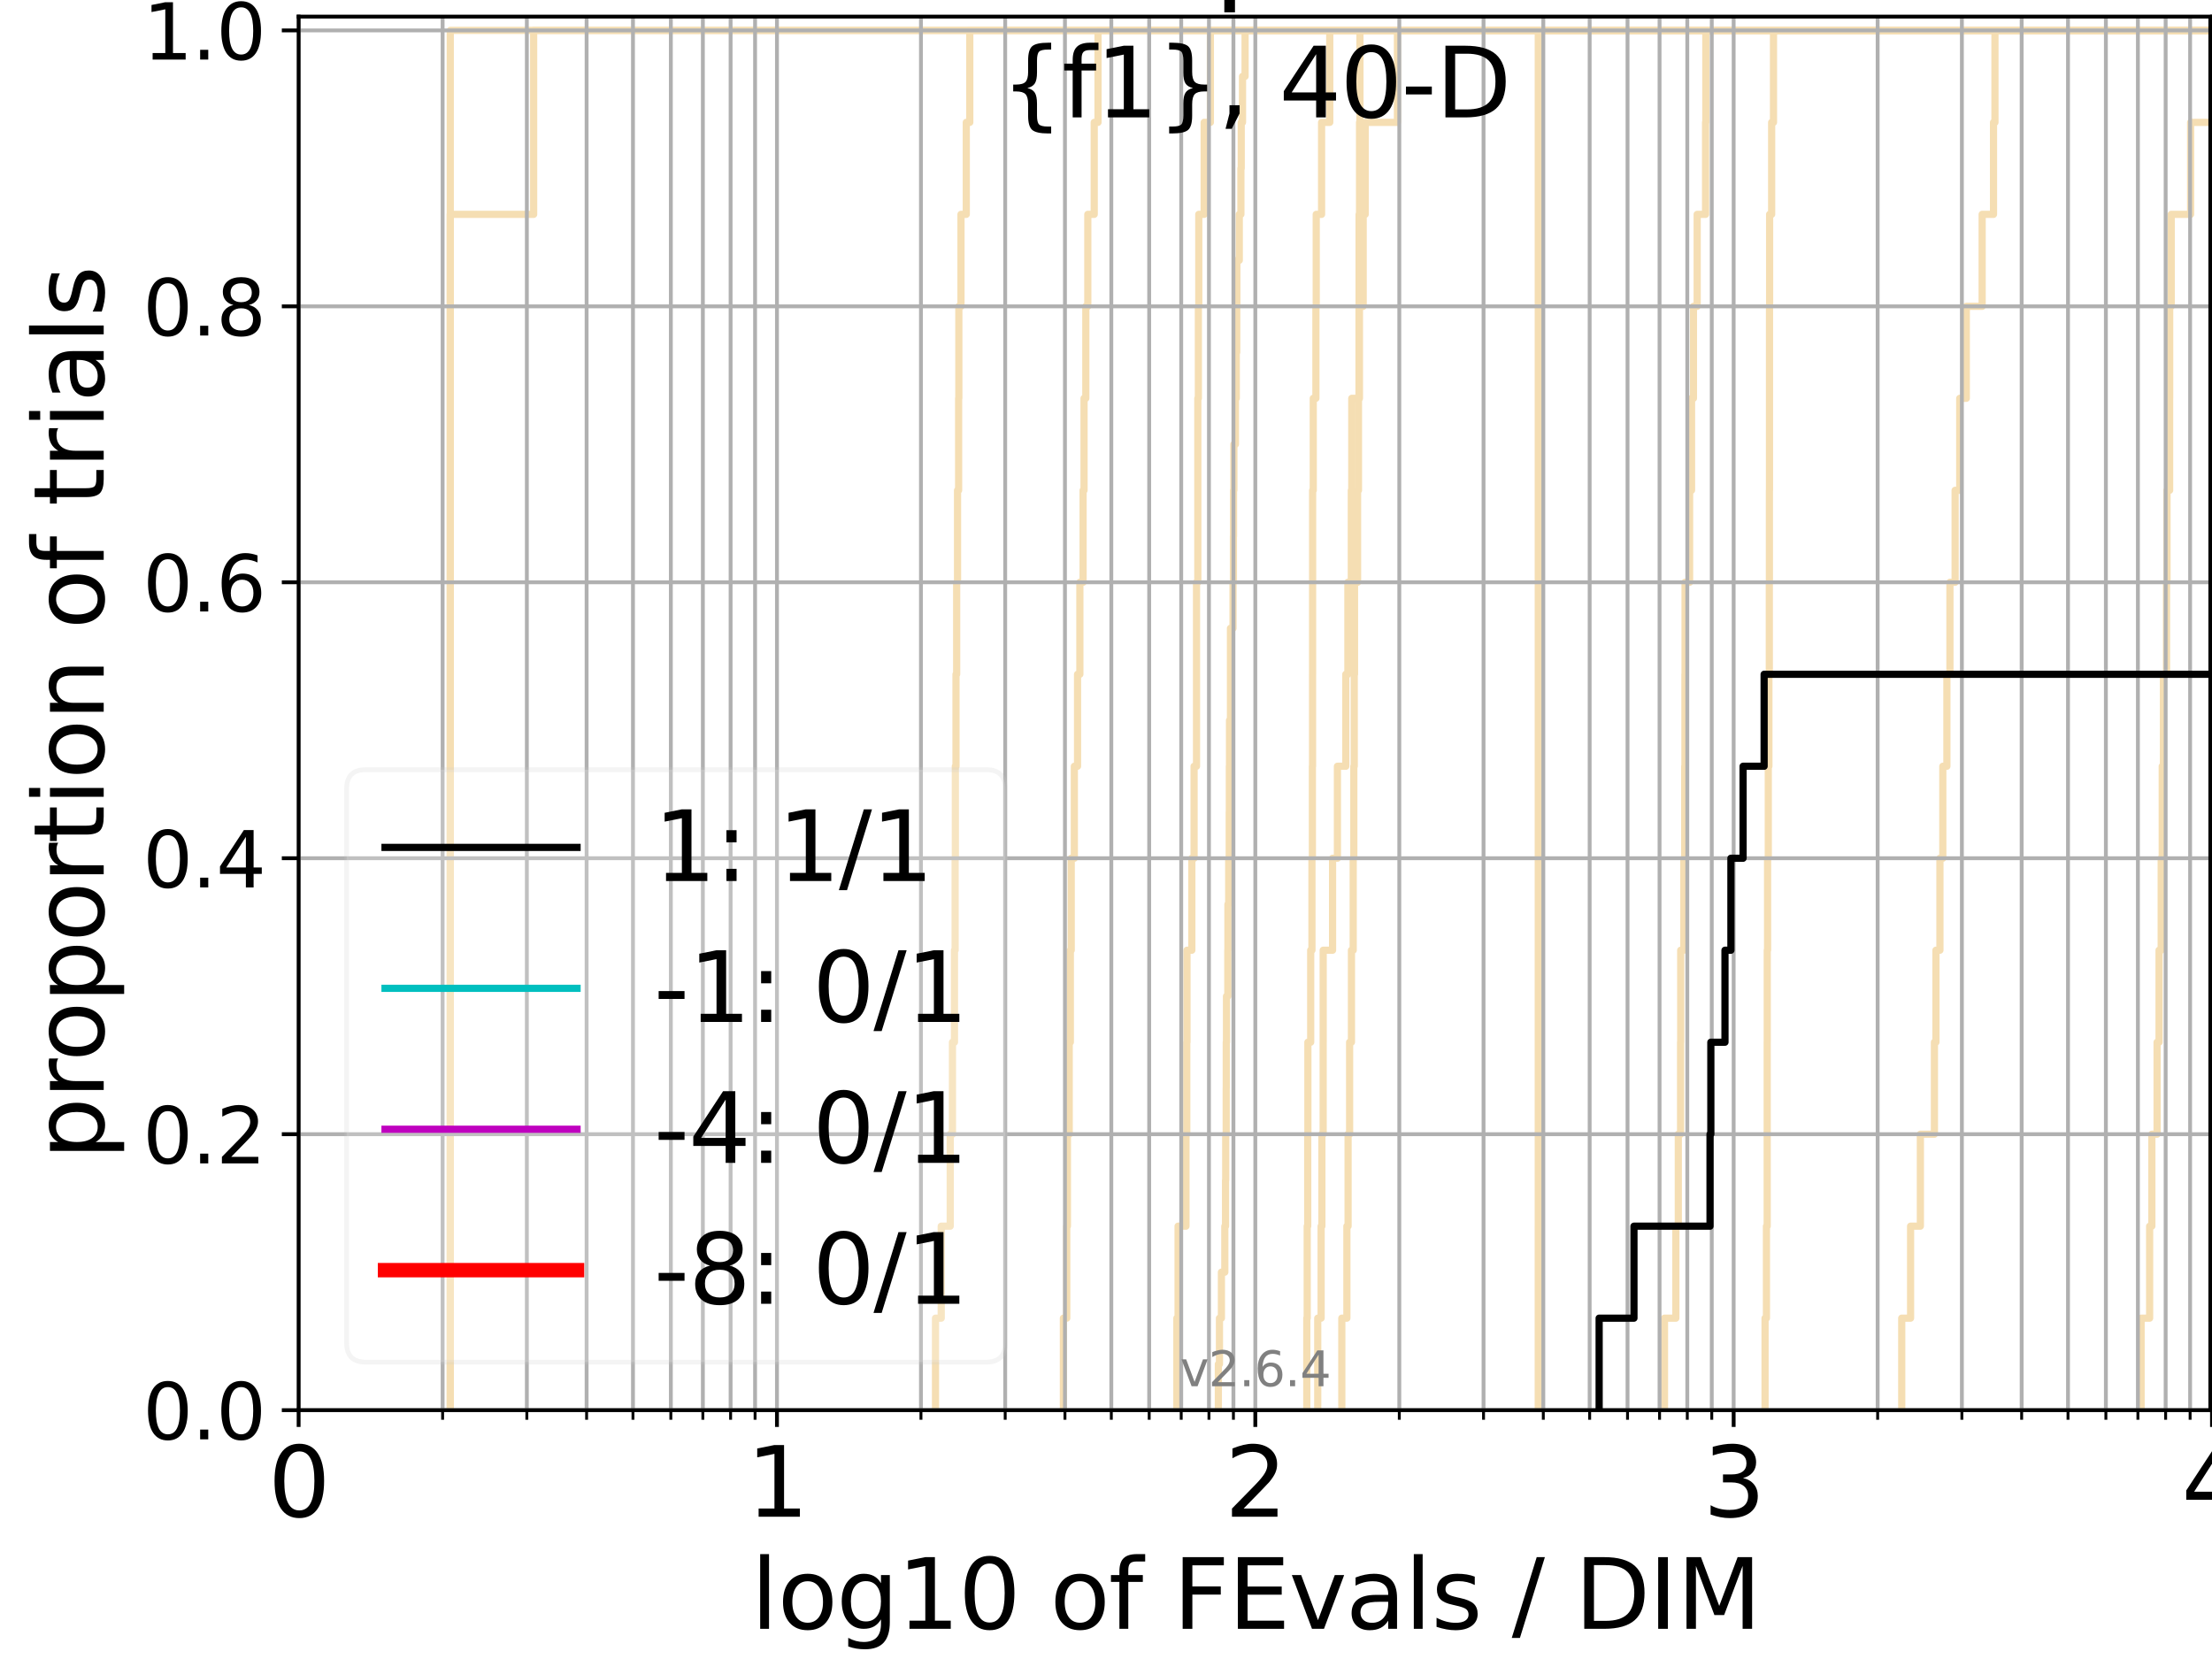 <?xml version="1.0" encoding="utf-8" standalone="no"?>
<!DOCTYPE svg PUBLIC "-//W3C//DTD SVG 1.1//EN"
  "http://www.w3.org/Graphics/SVG/1.1/DTD/svg11.dtd">
<svg xmlns:xlink="http://www.w3.org/1999/xlink" width="460.8pt" height="345.6pt" viewBox="0 0 460.8 345.6" xmlns="http://www.w3.org/2000/svg" version="1.1">
 <defs>
  <style type="text/css">*{stroke-linejoin: round; stroke-linecap: butt}</style>
 </defs>
 <g id="figure_1">
  <g id="patch_1">
   <path d="M 0 345.6 
L 460.8 345.6 
L 460.8 0 
L 0 0 
z
" style="fill: #ffffff"/>
  </g>
  <g id="axes_1">
   <g id="patch_2">
    <path d="M 62.208 293.76 
L 460.8 293.76 
L 460.8 3.456 
L 62.208 3.456 
z
" style="fill: #ffffff"/>
   </g>
   <g id="line2d_1"/>
   <g id="line2d_2">
    <path d="M 253.804 293.76 
L 253.804 284.179 
L 254.036 284.179 
L 254.036 274.598 
L 254.445 274.598 
L 254.445 265.017 
L 255.153 265.017 
L 255.153 255.436 
L 255.303 255.436 
L 255.303 245.855 
L 255.34 245.855 
L 255.34 236.274 
L 255.44 236.274 
L 255.44 226.693 
L 255.452 226.693 
L 255.452 217.112 
L 255.502 217.112 
L 255.502 207.531 
L 255.775 207.531 
L 255.775 197.95 
L 255.799 197.95 
L 255.799 188.369 
L 255.96 188.369 
L 255.96 178.788 
L 256.07 178.788 
L 256.07 169.207 
L 256.095 169.207 
L 256.095 159.626 
L 256.131 159.626 
L 256.131 150.045 
L 256.327 150.045 
L 256.327 140.464 
L 256.327 140.464 
L 256.327 130.883 
L 256.86 130.883 
L 256.86 121.302 
L 256.944 121.302 
L 256.944 111.721 
L 256.968 111.721 
L 256.968 102.14 
L 257.04 102.14 
L 257.04 92.559 
L 257.363 92.559 
L 257.363 82.978 
L 257.541 82.978 
L 257.541 73.397 
L 257.636 73.397 
L 257.636 63.816 
L 257.66 63.816 
L 257.66 54.235 
L 258.165 54.235 
L 258.165 44.654 
L 258.503 44.654 
L 258.503 35.073 
L 258.572 35.073 
L 258.572 25.492 
L 258.838 25.492 
L 258.838 15.911 
L 259.375 15.911 
L 259.375 6.33 
L 259.375 6.33 
L 259.375 6.33 
L 460.8 6.33 
" clip-path="url(#p98a455de5f)" style="fill: none; stroke: #f5deb3; stroke-width: 1.5; stroke-linecap: square"/>
   </g>
   <g id="line2d_3"/>
   <g id="line2d_4"/>
   <g id="line2d_5">
    <path d="M 272.23 293.76 
L 272.23 274.598 
L 272.314 274.598 
L 272.314 255.436 
L 272.423 255.436 
L 272.423 236.274 
L 272.457 236.274 
L 272.457 217.112 
L 273.041 217.112 
L 273.041 197.95 
L 273.305 197.95 
L 273.305 178.788 
L 273.396 178.788 
L 273.396 159.626 
L 273.429 159.626 
L 273.429 140.464 
L 273.437 140.464 
L 273.437 121.302 
L 273.445 121.302 
L 273.445 102.14 
L 273.576 102.14 
L 273.576 82.978 
L 274.129 82.978 
L 274.129 63.816 
L 274.194 63.816 
L 274.194 44.654 
L 275.309 44.654 
L 275.309 25.492 
L 277.013 25.492 
L 277.013 6.33 
L 277.013 6.33 
L 277.013 6.33 
L 460.8 6.33 
" clip-path="url(#p98a455de5f)" style="fill: none; stroke: #f5deb3; stroke-width: 1.5; stroke-linecap: square"/>
   </g>
   <g id="line2d_6">
    <path d="M 245.162 293.76 
L 245.162 274.598 
L 245.414 274.598 
L 245.414 255.436 
L 247.061 255.436 
L 247.061 236.274 
L 247.227 236.274 
L 247.227 217.112 
L 247.272 217.112 
L 247.272 197.95 
L 248.283 197.95 
L 248.283 178.788 
L 248.75 178.788 
L 248.75 159.626 
L 249.256 159.626 
L 249.256 140.464 
L 249.256 140.464 
L 249.256 121.302 
L 249.528 121.302 
L 249.528 102.14 
L 249.528 102.14 
L 249.528 82.978 
L 249.642 82.978 
L 249.642 63.816 
L 249.727 63.816 
L 249.727 44.654 
L 250.848 44.654 
L 250.848 25.492 
L 252.144 25.492 
L 252.144 6.33 
L 252.144 6.33 
L 252.144 6.33 
L 460.8 6.33 
" clip-path="url(#p98a455de5f)" style="fill: none; stroke: #f5deb3; stroke-width: 1.5; stroke-linecap: square"/>
   </g>
   <g id="line2d_7">
    <path d="M 93.798 293.76 
L 93.798 284.179 
L 93.798 284.179 
L 93.798 274.598 
L 93.798 274.598 
L 93.798 265.017 
L 93.798 265.017 
L 93.798 255.436 
L 93.798 255.436 
L 93.798 245.855 
L 93.798 245.855 
L 93.798 236.274 
L 93.798 236.274 
L 93.798 226.693 
L 93.798 226.693 
L 93.798 217.112 
L 93.798 217.112 
L 93.798 207.531 
L 93.798 207.531 
L 93.798 197.95 
L 93.798 197.95 
L 93.798 188.369 
L 93.798 188.369 
L 93.798 178.788 
L 93.798 178.788 
L 93.798 169.207 
L 93.798 169.207 
L 93.798 159.626 
L 93.798 159.626 
L 93.798 150.045 
L 93.798 150.045 
L 93.798 140.464 
L 93.798 140.464 
L 93.798 130.883 
L 93.798 130.883 
L 93.798 121.302 
L 93.798 121.302 
L 93.798 111.721 
L 93.798 111.721 
L 93.798 102.14 
L 93.798 102.14 
L 93.798 92.559 
L 93.798 92.559 
L 93.798 82.978 
L 93.798 82.978 
L 93.798 73.397 
L 93.798 73.397 
L 93.798 63.816 
L 93.798 63.816 
L 93.798 54.235 
L 93.798 54.235 
L 93.798 44.654 
L 111.171 44.654 
L 111.171 35.073 
L 111.171 35.073 
L 111.171 25.492 
L 111.171 25.492 
L 111.171 15.911 
L 111.171 15.911 
L 111.171 6.33 
L 111.171 6.33 
L 111.171 6.33 
L 460.8 6.33 
" clip-path="url(#p98a455de5f)" style="fill: none; stroke: #f5deb3; stroke-width: 1.5; stroke-linecap: square"/>
   </g>
   <g id="line2d_8"/>
   <g id="line2d_9">
    <path d="M 221.524 293.76 
L 221.524 274.598 
L 222.227 274.598 
L 222.227 255.436 
L 222.361 255.436 
L 222.361 236.274 
L 222.734 236.274 
L 222.734 217.112 
L 222.971 217.112 
L 222.971 197.95 
L 223.156 197.95 
L 223.156 178.788 
L 223.807 178.788 
L 223.807 159.626 
L 224.474 159.626 
L 224.474 140.464 
L 224.955 140.464 
L 224.955 121.302 
L 225.629 121.302 
L 225.629 102.14 
L 225.827 102.14 
L 225.827 82.978 
L 226.196 82.978 
L 226.196 63.816 
L 226.609 63.816 
L 226.609 44.654 
L 227.946 44.654 
L 227.946 25.492 
L 228.737 25.492 
L 228.737 6.33 
L 228.737 6.33 
L 228.737 6.33 
L 460.8 6.33 
" clip-path="url(#p98a455de5f)" style="fill: none; stroke: #f5deb3; stroke-width: 1.5; stroke-linecap: square"/>
   </g>
   <g id="line2d_10"/>
   <g id="line2d_11">
    <path d="M 346.744 293.76 
L 346.744 274.598 
L 349.11 274.598 
L 349.11 255.436 
L 349.621 255.436 
L 349.621 236.274 
L 350.095 236.274 
L 350.095 217.112 
L 350.12 217.112 
L 350.12 197.95 
L 350.774 197.95 
L 350.774 178.788 
L 350.952 178.788 
L 350.952 159.626 
L 351.003 159.626 
L 351.003 140.464 
L 351.025 140.464 
L 351.025 121.302 
L 351.977 121.302 
L 351.977 102.14 
L 352.38 102.14 
L 352.38 82.978 
L 352.78 82.978 
L 352.78 63.816 
L 353.55 63.816 
L 353.55 44.654 
L 355.3 44.654 
L 355.3 25.492 
L 355.357 25.492 
L 355.357 6.33 
L 355.357 6.33 
L 355.357 6.33 
L 460.8 6.33 
" clip-path="url(#p98a455de5f)" style="fill: none; stroke: #f5deb3; stroke-width: 1.5; stroke-linecap: square"/>
   </g>
   <g id="line2d_12"/>
   <g id="line2d_13">
    <path d="M 93.798 293.76 
L 93.798 274.598 
L 93.798 274.598 
L 93.798 255.436 
L 93.798 255.436 
L 93.798 236.274 
L 93.798 236.274 
L 93.798 217.112 
L 93.798 217.112 
L 93.798 197.95 
L 93.798 197.95 
L 93.798 178.788 
L 93.798 178.788 
L 93.798 159.626 
L 93.798 159.626 
L 93.798 140.464 
L 93.798 140.464 
L 93.798 121.302 
L 93.798 121.302 
L 93.798 102.14 
L 93.798 102.14 
L 93.798 82.978 
L 93.798 82.978 
L 93.798 63.816 
L 93.798 63.816 
L 93.798 44.654 
L 93.798 44.654 
L 93.798 25.492 
L 93.798 25.492 
L 93.798 6.33 
L 93.798 6.33 
L 93.798 6.33 
L 460.8 6.33 
" clip-path="url(#p98a455de5f)" style="fill: none; stroke: #f5deb3; stroke-width: 1.5; stroke-linecap: square"/>
   </g>
   <g id="line2d_14">
    <path d="M 446.032 293.76 
L 446.032 274.598 
L 447.809 274.598 
L 447.809 255.436 
L 448.269 255.436 
L 448.269 236.274 
L 449.36 236.274 
L 449.36 217.112 
L 449.771 217.112 
L 449.771 197.95 
L 450.216 197.95 
L 450.216 178.788 
L 450.43 178.788 
L 450.43 159.626 
L 450.681 159.626 
L 450.681 140.464 
L 451.328 140.464 
L 451.328 121.302 
L 451.43 121.302 
L 451.43 102.14 
L 451.976 102.14 
L 451.976 82.978 
L 451.985 82.978 
L 451.985 63.816 
L 452.305 63.816 
L 452.305 44.654 
L 456.347 44.654 
L 456.347 25.492 
L 460.876 25.492 
L 460.876 6.33 
L 460.876 6.33 
" clip-path="url(#p98a455de5f)" style="fill: none; stroke: #f5deb3; stroke-width: 1.5; stroke-linecap: square"/>
   </g>
   <g id="line2d_15">
    <path d="M 320.447 293.76 
L 320.447 274.598 
L 320.447 274.598 
L 320.447 255.436 
L 320.45 255.436 
L 320.45 236.274 
L 320.45 236.274 
L 320.45 217.112 
L 320.45 217.112 
L 320.45 197.95 
L 320.452 197.95 
L 320.452 178.788 
L 320.452 178.788 
L 320.452 159.626 
L 320.452 159.626 
L 320.452 140.464 
L 320.452 140.464 
L 320.452 121.302 
L 320.452 121.302 
L 320.452 102.14 
L 320.452 102.14 
L 320.452 82.978 
L 320.452 82.978 
L 320.452 63.816 
L 320.452 63.816 
L 320.452 44.654 
L 320.452 44.654 
L 320.452 25.492 
L 320.452 25.492 
L 320.452 6.33 
L 320.452 6.33 
L 320.452 6.33 
L 460.8 6.33 
" clip-path="url(#p98a455de5f)" style="fill: none; stroke: #f5deb3; stroke-width: 1.5; stroke-linecap: square"/>
   </g>
   <g id="line2d_16">
    <path d="M 274.508 293.76 
L 274.508 274.598 
L 275.215 274.598 
L 275.215 255.436 
L 275.372 255.436 
L 275.372 236.274 
L 275.638 236.274 
L 275.638 217.112 
L 275.646 217.112 
L 275.646 197.95 
L 277.599 197.95 
L 277.599 178.788 
L 278.609 178.788 
L 278.609 159.626 
L 280.358 159.626 
L 280.358 140.464 
L 280.79 140.464 
L 280.79 121.302 
L 281.505 121.302 
L 281.505 102.14 
L 281.6 102.14 
L 281.6 82.978 
L 283.196 82.978 
L 283.196 63.816 
L 283.975 63.816 
L 283.975 44.654 
L 284.398 44.654 
L 284.398 25.492 
L 291.115 25.492 
L 291.115 6.33 
L 291.115 6.33 
L 291.115 6.33 
L 460.8 6.33 
" clip-path="url(#p98a455de5f)" style="fill: none; stroke: #f5deb3; stroke-width: 1.5; stroke-linecap: square"/>
   </g>
   <g id="line2d_17">
    <path d="M 396.165 293.76 
L 396.165 274.598 
L 398.008 274.598 
L 398.008 255.436 
L 400.048 255.436 
L 400.048 236.274 
L 402.977 236.274 
L 402.977 217.112 
L 403.293 217.112 
L 403.293 197.95 
L 404.123 197.95 
L 404.123 178.788 
L 404.722 178.788 
L 404.722 159.626 
L 405.573 159.626 
L 405.573 140.464 
L 406.207 140.464 
L 406.207 121.302 
L 407.288 121.302 
L 407.288 102.14 
L 408.251 102.14 
L 408.251 82.978 
L 409.619 82.978 
L 409.619 63.816 
L 412.92 63.816 
L 412.92 44.654 
L 415.285 44.654 
L 415.285 25.492 
L 415.587 25.492 
L 415.587 6.33 
L 415.587 6.33 
L 415.587 6.33 
L 460.8 6.33 
" clip-path="url(#p98a455de5f)" style="fill: none; stroke: #f5deb3; stroke-width: 1.5; stroke-linecap: square"/>
   </g>
   <g id="line2d_18">
    <path d="M 279.525 293.76 
L 279.525 274.598 
L 280.582 274.598 
L 280.582 255.436 
L 280.832 255.436 
L 280.832 236.274 
L 281.149 236.274 
L 281.149 217.112 
L 281.532 217.112 
L 281.532 197.95 
L 281.898 197.95 
L 281.898 178.788 
L 282.026 178.788 
L 282.026 159.626 
L 282.114 159.626 
L 282.114 140.464 
L 282.174 140.464 
L 282.174 121.302 
L 282.807 121.302 
L 282.807 102.14 
L 282.998 102.14 
L 282.998 82.978 
L 283.104 82.978 
L 283.104 63.816 
L 283.123 63.816 
L 283.123 44.654 
L 283.215 44.654 
L 283.215 25.492 
L 283.3 25.492 
L 283.3 6.33 
L 283.3 6.33 
L 283.3 6.33 
L 460.8 6.33 
" clip-path="url(#p98a455de5f)" style="fill: none; stroke: #f5deb3; stroke-width: 1.5; stroke-linecap: square"/>
   </g>
   <g id="line2d_19">
    <path d="M 367.693 293.76 
L 367.693 274.598 
L 367.983 274.598 
L 367.983 255.436 
L 368.139 255.436 
L 368.139 236.274 
L 368.14 236.274 
L 368.14 217.112 
L 368.15 217.112 
L 368.15 197.95 
L 368.219 197.95 
L 368.219 178.788 
L 368.367 178.788 
L 368.367 159.626 
L 368.494 159.626 
L 368.494 140.464 
L 368.58 140.464 
L 368.58 121.302 
L 368.601 121.302 
L 368.601 102.14 
L 368.62 102.14 
L 368.62 82.978 
L 368.622 82.978 
L 368.622 63.816 
L 368.645 63.816 
L 368.645 44.654 
L 369.067 44.654 
L 369.067 25.492 
L 369.452 25.492 
L 369.452 6.33 
L 369.452 6.33 
L 369.452 6.33 
L 460.8 6.33 
" clip-path="url(#p98a455de5f)" style="fill: none; stroke: #f5deb3; stroke-width: 1.5; stroke-linecap: square"/>
   </g>
   <g id="line2d_20">
    <path d="M 194.882 293.76 
L 194.882 274.598 
L 196.076 274.598 
L 196.076 255.436 
L 197.948 255.436 
L 197.948 236.274 
L 198.416 236.274 
L 198.416 217.112 
L 198.832 217.112 
L 198.832 197.95 
L 198.97 197.95 
L 198.97 178.788 
L 199.016 178.788 
L 199.016 159.626 
L 199.153 159.626 
L 199.153 140.464 
L 199.29 140.464 
L 199.29 121.302 
L 199.472 121.302 
L 199.472 102.14 
L 199.698 102.14 
L 199.698 82.978 
L 199.743 82.978 
L 199.743 63.816 
L 200.192 63.816 
L 200.192 44.654 
L 201.293 44.654 
L 201.293 25.492 
L 202.026 25.492 
L 202.026 6.33 
L 202.026 6.33 
L 202.026 6.33 
L 460.8 6.33 
" clip-path="url(#p98a455de5f)" style="fill: none; stroke: #f5deb3; stroke-width: 1.5; stroke-linecap: square"/>
   </g>
   <g id="matplotlib.axis_1">
    <g id="xtick_1">
     <g id="line2d_21">
      <path d="M 62.208 293.76 
L 62.208 3.456 
" clip-path="url(#p98a455de5f)" style="fill: none; stroke: #b0b0b0; stroke-width: 0.8; stroke-linecap: square"/>
     </g>
     <g id="line2d_22">
      <defs>
       <path id="m743811652e" d="M 0 0 
L 0 3.5 
" style="stroke: #000000; stroke-width: 0.8"/>
      </defs>
      <g>
       <use xlink:href="#m743811652e" x="62.208" y="293.76" style="stroke: #000000; stroke-width: 0.8"/>
      </g>
     </g>
     <g id="text_1">
      <!-- 0 -->
      <g transform="translate(55.846 315.957) scale(0.2 -0.2)">
       <defs>
        <path id="DejaVuSans-30" d="M 2034 4250 
Q 1547 4250 1301 3770 
Q 1056 3291 1056 2328 
Q 1056 1369 1301 889 
Q 1547 409 2034 409 
Q 2525 409 2770 889 
Q 3016 1369 3016 2328 
Q 3016 3291 2770 3770 
Q 2525 4250 2034 4250 
z
M 2034 4750 
Q 2819 4750 3233 4129 
Q 3647 3509 3647 2328 
Q 3647 1150 3233 529 
Q 2819 -91 2034 -91 
Q 1250 -91 836 529 
Q 422 1150 422 2328 
Q 422 3509 836 4129 
Q 1250 4750 2034 4750 
z
" transform="scale(0.016)"/>
       </defs>
       <use xlink:href="#DejaVuSans-30"/>
      </g>
     </g>
    </g>
    <g id="xtick_2">
     <g id="line2d_23">
      <path d="M 161.856 293.76 
L 161.856 3.456 
" clip-path="url(#p98a455de5f)" style="fill: none; stroke: #b0b0b0; stroke-width: 0.8; stroke-linecap: square"/>
     </g>
     <g id="line2d_24">
      <g>
       <use xlink:href="#m743811652e" x="161.856" y="293.76" style="stroke: #000000; stroke-width: 0.8"/>
      </g>
     </g>
     <g id="text_2">
      <!-- 1 -->
      <g transform="translate(155.494 315.957) scale(0.2 -0.2)">
       <defs>
        <path id="DejaVuSans-31" d="M 794 531 
L 1825 531 
L 1825 4091 
L 703 3866 
L 703 4441 
L 1819 4666 
L 2450 4666 
L 2450 531 
L 3481 531 
L 3481 0 
L 794 0 
L 794 531 
z
" transform="scale(0.016)"/>
       </defs>
       <use xlink:href="#DejaVuSans-31"/>
      </g>
     </g>
    </g>
    <g id="xtick_3">
     <g id="line2d_25">
      <path d="M 261.504 293.76 
L 261.504 3.456 
" clip-path="url(#p98a455de5f)" style="fill: none; stroke: #b0b0b0; stroke-width: 0.8; stroke-linecap: square"/>
     </g>
     <g id="line2d_26">
      <g>
       <use xlink:href="#m743811652e" x="261.504" y="293.76" style="stroke: #000000; stroke-width: 0.8"/>
      </g>
     </g>
     <g id="text_3">
      <!-- 2 -->
      <g transform="translate(255.142 315.957) scale(0.2 -0.2)">
       <defs>
        <path id="DejaVuSans-32" d="M 1228 531 
L 3431 531 
L 3431 0 
L 469 0 
L 469 531 
Q 828 903 1448 1529 
Q 2069 2156 2228 2338 
Q 2531 2678 2651 2914 
Q 2772 3150 2772 3378 
Q 2772 3750 2511 3984 
Q 2250 4219 1831 4219 
Q 1534 4219 1204 4116 
Q 875 4013 500 3803 
L 500 4441 
Q 881 4594 1212 4672 
Q 1544 4750 1819 4750 
Q 2544 4750 2975 4387 
Q 3406 4025 3406 3419 
Q 3406 3131 3298 2873 
Q 3191 2616 2906 2266 
Q 2828 2175 2409 1742 
Q 1991 1309 1228 531 
z
" transform="scale(0.016)"/>
       </defs>
       <use xlink:href="#DejaVuSans-32"/>
      </g>
     </g>
    </g>
    <g id="xtick_4">
     <g id="line2d_27">
      <path d="M 361.152 293.76 
L 361.152 3.456 
" clip-path="url(#p98a455de5f)" style="fill: none; stroke: #b0b0b0; stroke-width: 0.8; stroke-linecap: square"/>
     </g>
     <g id="line2d_28">
      <g>
       <use xlink:href="#m743811652e" x="361.152" y="293.76" style="stroke: #000000; stroke-width: 0.8"/>
      </g>
     </g>
     <g id="text_4">
      <!-- 3 -->
      <g transform="translate(354.789 315.957) scale(0.2 -0.2)">
       <defs>
        <path id="DejaVuSans-33" d="M 2597 2516 
Q 3050 2419 3304 2112 
Q 3559 1806 3559 1356 
Q 3559 666 3084 287 
Q 2609 -91 1734 -91 
Q 1441 -91 1130 -33 
Q 819 25 488 141 
L 488 750 
Q 750 597 1062 519 
Q 1375 441 1716 441 
Q 2309 441 2620 675 
Q 2931 909 2931 1356 
Q 2931 1769 2642 2001 
Q 2353 2234 1838 2234 
L 1294 2234 
L 1294 2753 
L 1863 2753 
Q 2328 2753 2575 2939 
Q 2822 3125 2822 3475 
Q 2822 3834 2567 4026 
Q 2313 4219 1838 4219 
Q 1578 4219 1281 4162 
Q 984 4106 628 3988 
L 628 4550 
Q 988 4650 1302 4700 
Q 1616 4750 1894 4750 
Q 2613 4750 3031 4423 
Q 3450 4097 3450 3541 
Q 3450 3153 3228 2886 
Q 3006 2619 2597 2516 
z
" transform="scale(0.016)"/>
       </defs>
       <use xlink:href="#DejaVuSans-33"/>
      </g>
     </g>
    </g>
    <g id="xtick_5">
     <g id="line2d_29">
      <path d="M 460.8 293.76 
L 460.8 3.456 
" clip-path="url(#p98a455de5f)" style="fill: none; stroke: #b0b0b0; stroke-width: 0.8; stroke-linecap: square"/>
     </g>
     <g id="line2d_30">
      <g>
       <use xlink:href="#m743811652e" x="460.8" y="293.76" style="stroke: #000000; stroke-width: 0.8"/>
      </g>
     </g>
     <g id="text_5">
      <!-- 4 -->
      <g transform="translate(454.438 315.957) scale(0.2 -0.2)">
       <defs>
        <path id="DejaVuSans-34" d="M 2419 4116 
L 825 1625 
L 2419 1625 
L 2419 4116 
z
M 2253 4666 
L 3047 4666 
L 3047 1625 
L 3713 1625 
L 3713 1100 
L 3047 1100 
L 3047 0 
L 2419 0 
L 2419 1100 
L 313 1100 
L 313 1709 
L 2253 4666 
z
" transform="scale(0.016)"/>
       </defs>
       <use xlink:href="#DejaVuSans-34"/>
      </g>
     </g>
    </g>
    <g id="xtick_6">
     <g id="line2d_31">
      <path d="M 92.205 293.76 
L 92.205 3.456 
" clip-path="url(#p98a455de5f)" style="fill: none; stroke: #b0b0b0; stroke-width: 0.8; stroke-linecap: square"/>
     </g>
     <g id="line2d_32">
      <defs>
       <path id="mca4b367b8d" d="M 0 0 
L 0 2 
" style="stroke: #000000; stroke-width: 0.6"/>
      </defs>
      <g>
       <use xlink:href="#mca4b367b8d" x="92.205" y="293.76" style="stroke: #000000; stroke-width: 0.6"/>
      </g>
     </g>
    </g>
    <g id="xtick_7">
     <g id="line2d_33">
      <path d="M 109.752 293.76 
L 109.752 3.456 
" clip-path="url(#p98a455de5f)" style="fill: none; stroke: #b0b0b0; stroke-width: 0.8; stroke-linecap: square"/>
     </g>
     <g id="line2d_34">
      <g>
       <use xlink:href="#mca4b367b8d" x="109.752" y="293.76" style="stroke: #000000; stroke-width: 0.6"/>
      </g>
     </g>
    </g>
    <g id="xtick_8">
     <g id="line2d_35">
      <path d="M 122.202 293.76 
L 122.202 3.456 
" clip-path="url(#p98a455de5f)" style="fill: none; stroke: #b0b0b0; stroke-width: 0.8; stroke-linecap: square"/>
     </g>
     <g id="line2d_36">
      <g>
       <use xlink:href="#mca4b367b8d" x="122.202" y="293.76" style="stroke: #000000; stroke-width: 0.6"/>
      </g>
     </g>
    </g>
    <g id="xtick_9">
     <g id="line2d_37">
      <path d="M 131.859 293.76 
L 131.859 3.456 
" clip-path="url(#p98a455de5f)" style="fill: none; stroke: #b0b0b0; stroke-width: 0.8; stroke-linecap: square"/>
     </g>
     <g id="line2d_38">
      <g>
       <use xlink:href="#mca4b367b8d" x="131.859" y="293.76" style="stroke: #000000; stroke-width: 0.6"/>
      </g>
     </g>
    </g>
    <g id="xtick_10">
     <g id="line2d_39">
      <path d="M 139.749 293.76 
L 139.749 3.456 
" clip-path="url(#p98a455de5f)" style="fill: none; stroke: #b0b0b0; stroke-width: 0.8; stroke-linecap: square"/>
     </g>
     <g id="line2d_40">
      <g>
       <use xlink:href="#mca4b367b8d" x="139.749" y="293.76" style="stroke: #000000; stroke-width: 0.6"/>
      </g>
     </g>
    </g>
    <g id="xtick_11">
     <g id="line2d_41">
      <path d="M 146.42 293.76 
L 146.42 3.456 
" clip-path="url(#p98a455de5f)" style="fill: none; stroke: #b0b0b0; stroke-width: 0.8; stroke-linecap: square"/>
     </g>
     <g id="line2d_42">
      <g>
       <use xlink:href="#mca4b367b8d" x="146.42" y="293.76" style="stroke: #000000; stroke-width: 0.6"/>
      </g>
     </g>
    </g>
    <g id="xtick_12">
     <g id="line2d_43">
      <path d="M 152.199 293.76 
L 152.199 3.456 
" clip-path="url(#p98a455de5f)" style="fill: none; stroke: #b0b0b0; stroke-width: 0.8; stroke-linecap: square"/>
     </g>
     <g id="line2d_44">
      <g>
       <use xlink:href="#mca4b367b8d" x="152.199" y="293.76" style="stroke: #000000; stroke-width: 0.6"/>
      </g>
     </g>
    </g>
    <g id="xtick_13">
     <g id="line2d_45">
      <path d="M 157.296 293.76 
L 157.296 3.456 
" clip-path="url(#p98a455de5f)" style="fill: none; stroke: #b0b0b0; stroke-width: 0.8; stroke-linecap: square"/>
     </g>
     <g id="line2d_46">
      <g>
       <use xlink:href="#mca4b367b8d" x="157.296" y="293.76" style="stroke: #000000; stroke-width: 0.6"/>
      </g>
     </g>
    </g>
    <g id="xtick_14">
     <g id="line2d_47">
      <path d="M 191.853 293.76 
L 191.853 3.456 
" clip-path="url(#p98a455de5f)" style="fill: none; stroke: #b0b0b0; stroke-width: 0.8; stroke-linecap: square"/>
     </g>
     <g id="line2d_48">
      <g>
       <use xlink:href="#mca4b367b8d" x="191.853" y="293.76" style="stroke: #000000; stroke-width: 0.6"/>
      </g>
     </g>
    </g>
    <g id="xtick_15">
     <g id="line2d_49">
      <path d="M 209.4 293.76 
L 209.4 3.456 
" clip-path="url(#p98a455de5f)" style="fill: none; stroke: #b0b0b0; stroke-width: 0.8; stroke-linecap: square"/>
     </g>
     <g id="line2d_50">
      <g>
       <use xlink:href="#mca4b367b8d" x="209.4" y="293.76" style="stroke: #000000; stroke-width: 0.6"/>
      </g>
     </g>
    </g>
    <g id="xtick_16">
     <g id="line2d_51">
      <path d="M 221.85 293.76 
L 221.85 3.456 
" clip-path="url(#p98a455de5f)" style="fill: none; stroke: #b0b0b0; stroke-width: 0.8; stroke-linecap: square"/>
     </g>
     <g id="line2d_52">
      <g>
       <use xlink:href="#mca4b367b8d" x="221.85" y="293.76" style="stroke: #000000; stroke-width: 0.6"/>
      </g>
     </g>
    </g>
    <g id="xtick_17">
     <g id="line2d_53">
      <path d="M 231.507 293.76 
L 231.507 3.456 
" clip-path="url(#p98a455de5f)" style="fill: none; stroke: #b0b0b0; stroke-width: 0.8; stroke-linecap: square"/>
     </g>
     <g id="line2d_54">
      <g>
       <use xlink:href="#mca4b367b8d" x="231.507" y="293.76" style="stroke: #000000; stroke-width: 0.6"/>
      </g>
     </g>
    </g>
    <g id="xtick_18">
     <g id="line2d_55">
      <path d="M 239.397 293.76 
L 239.397 3.456 
" clip-path="url(#p98a455de5f)" style="fill: none; stroke: #b0b0b0; stroke-width: 0.8; stroke-linecap: square"/>
     </g>
     <g id="line2d_56">
      <g>
       <use xlink:href="#mca4b367b8d" x="239.397" y="293.76" style="stroke: #000000; stroke-width: 0.6"/>
      </g>
     </g>
    </g>
    <g id="xtick_19">
     <g id="line2d_57">
      <path d="M 246.068 293.76 
L 246.068 3.456 
" clip-path="url(#p98a455de5f)" style="fill: none; stroke: #b0b0b0; stroke-width: 0.8; stroke-linecap: square"/>
     </g>
     <g id="line2d_58">
      <g>
       <use xlink:href="#mca4b367b8d" x="246.068" y="293.76" style="stroke: #000000; stroke-width: 0.6"/>
      </g>
     </g>
    </g>
    <g id="xtick_20">
     <g id="line2d_59">
      <path d="M 251.847 293.76 
L 251.847 3.456 
" clip-path="url(#p98a455de5f)" style="fill: none; stroke: #b0b0b0; stroke-width: 0.8; stroke-linecap: square"/>
     </g>
     <g id="line2d_60">
      <g>
       <use xlink:href="#mca4b367b8d" x="251.847" y="293.76" style="stroke: #000000; stroke-width: 0.6"/>
      </g>
     </g>
    </g>
    <g id="xtick_21">
     <g id="line2d_61">
      <path d="M 256.944 293.76 
L 256.944 3.456 
" clip-path="url(#p98a455de5f)" style="fill: none; stroke: #b0b0b0; stroke-width: 0.8; stroke-linecap: square"/>
     </g>
     <g id="line2d_62">
      <g>
       <use xlink:href="#mca4b367b8d" x="256.944" y="293.76" style="stroke: #000000; stroke-width: 0.6"/>
      </g>
     </g>
    </g>
    <g id="xtick_22">
     <g id="line2d_63">
      <path d="M 291.501 293.76 
L 291.501 3.456 
" clip-path="url(#p98a455de5f)" style="fill: none; stroke: #b0b0b0; stroke-width: 0.8; stroke-linecap: square"/>
     </g>
     <g id="line2d_64">
      <g>
       <use xlink:href="#mca4b367b8d" x="291.501" y="293.76" style="stroke: #000000; stroke-width: 0.6"/>
      </g>
     </g>
    </g>
    <g id="xtick_23">
     <g id="line2d_65">
      <path d="M 309.048 293.76 
L 309.048 3.456 
" clip-path="url(#p98a455de5f)" style="fill: none; stroke: #b0b0b0; stroke-width: 0.8; stroke-linecap: square"/>
     </g>
     <g id="line2d_66">
      <g>
       <use xlink:href="#mca4b367b8d" x="309.048" y="293.76" style="stroke: #000000; stroke-width: 0.6"/>
      </g>
     </g>
    </g>
    <g id="xtick_24">
     <g id="line2d_67">
      <path d="M 321.498 293.76 
L 321.498 3.456 
" clip-path="url(#p98a455de5f)" style="fill: none; stroke: #b0b0b0; stroke-width: 0.8; stroke-linecap: square"/>
     </g>
     <g id="line2d_68">
      <g>
       <use xlink:href="#mca4b367b8d" x="321.498" y="293.76" style="stroke: #000000; stroke-width: 0.6"/>
      </g>
     </g>
    </g>
    <g id="xtick_25">
     <g id="line2d_69">
      <path d="M 331.155 293.76 
L 331.155 3.456 
" clip-path="url(#p98a455de5f)" style="fill: none; stroke: #b0b0b0; stroke-width: 0.8; stroke-linecap: square"/>
     </g>
     <g id="line2d_70">
      <g>
       <use xlink:href="#mca4b367b8d" x="331.155" y="293.76" style="stroke: #000000; stroke-width: 0.6"/>
      </g>
     </g>
    </g>
    <g id="xtick_26">
     <g id="line2d_71">
      <path d="M 339.045 293.76 
L 339.045 3.456 
" clip-path="url(#p98a455de5f)" style="fill: none; stroke: #b0b0b0; stroke-width: 0.8; stroke-linecap: square"/>
     </g>
     <g id="line2d_72">
      <g>
       <use xlink:href="#mca4b367b8d" x="339.045" y="293.76" style="stroke: #000000; stroke-width: 0.6"/>
      </g>
     </g>
    </g>
    <g id="xtick_27">
     <g id="line2d_73">
      <path d="M 345.716 293.76 
L 345.716 3.456 
" clip-path="url(#p98a455de5f)" style="fill: none; stroke: #b0b0b0; stroke-width: 0.8; stroke-linecap: square"/>
     </g>
     <g id="line2d_74">
      <g>
       <use xlink:href="#mca4b367b8d" x="345.716" y="293.76" style="stroke: #000000; stroke-width: 0.6"/>
      </g>
     </g>
    </g>
    <g id="xtick_28">
     <g id="line2d_75">
      <path d="M 351.495 293.76 
L 351.495 3.456 
" clip-path="url(#p98a455de5f)" style="fill: none; stroke: #b0b0b0; stroke-width: 0.8; stroke-linecap: square"/>
     </g>
     <g id="line2d_76">
      <g>
       <use xlink:href="#mca4b367b8d" x="351.495" y="293.76" style="stroke: #000000; stroke-width: 0.6"/>
      </g>
     </g>
    </g>
    <g id="xtick_29">
     <g id="line2d_77">
      <path d="M 356.592 293.76 
L 356.592 3.456 
" clip-path="url(#p98a455de5f)" style="fill: none; stroke: #b0b0b0; stroke-width: 0.8; stroke-linecap: square"/>
     </g>
     <g id="line2d_78">
      <g>
       <use xlink:href="#mca4b367b8d" x="356.592" y="293.76" style="stroke: #000000; stroke-width: 0.6"/>
      </g>
     </g>
    </g>
    <g id="xtick_30">
     <g id="line2d_79">
      <path d="M 391.149 293.76 
L 391.149 3.456 
" clip-path="url(#p98a455de5f)" style="fill: none; stroke: #b0b0b0; stroke-width: 0.8; stroke-linecap: square"/>
     </g>
     <g id="line2d_80">
      <g>
       <use xlink:href="#mca4b367b8d" x="391.149" y="293.76" style="stroke: #000000; stroke-width: 0.6"/>
      </g>
     </g>
    </g>
    <g id="xtick_31">
     <g id="line2d_81">
      <path d="M 408.696 293.76 
L 408.696 3.456 
" clip-path="url(#p98a455de5f)" style="fill: none; stroke: #b0b0b0; stroke-width: 0.8; stroke-linecap: square"/>
     </g>
     <g id="line2d_82">
      <g>
       <use xlink:href="#mca4b367b8d" x="408.696" y="293.76" style="stroke: #000000; stroke-width: 0.6"/>
      </g>
     </g>
    </g>
    <g id="xtick_32">
     <g id="line2d_83">
      <path d="M 421.146 293.76 
L 421.146 3.456 
" clip-path="url(#p98a455de5f)" style="fill: none; stroke: #b0b0b0; stroke-width: 0.8; stroke-linecap: square"/>
     </g>
     <g id="line2d_84">
      <g>
       <use xlink:href="#mca4b367b8d" x="421.146" y="293.76" style="stroke: #000000; stroke-width: 0.6"/>
      </g>
     </g>
    </g>
    <g id="xtick_33">
     <g id="line2d_85">
      <path d="M 430.803 293.76 
L 430.803 3.456 
" clip-path="url(#p98a455de5f)" style="fill: none; stroke: #b0b0b0; stroke-width: 0.8; stroke-linecap: square"/>
     </g>
     <g id="line2d_86">
      <g>
       <use xlink:href="#mca4b367b8d" x="430.803" y="293.76" style="stroke: #000000; stroke-width: 0.6"/>
      </g>
     </g>
    </g>
    <g id="xtick_34">
     <g id="line2d_87">
      <path d="M 438.693 293.76 
L 438.693 3.456 
" clip-path="url(#p98a455de5f)" style="fill: none; stroke: #b0b0b0; stroke-width: 0.8; stroke-linecap: square"/>
     </g>
     <g id="line2d_88">
      <g>
       <use xlink:href="#mca4b367b8d" x="438.693" y="293.76" style="stroke: #000000; stroke-width: 0.6"/>
      </g>
     </g>
    </g>
    <g id="xtick_35">
     <g id="line2d_89">
      <path d="M 445.364 293.76 
L 445.364 3.456 
" clip-path="url(#p98a455de5f)" style="fill: none; stroke: #b0b0b0; stroke-width: 0.8; stroke-linecap: square"/>
     </g>
     <g id="line2d_90">
      <g>
       <use xlink:href="#mca4b367b8d" x="445.364" y="293.76" style="stroke: #000000; stroke-width: 0.6"/>
      </g>
     </g>
    </g>
    <g id="xtick_36">
     <g id="line2d_91">
      <path d="M 451.143 293.76 
L 451.143 3.456 
" clip-path="url(#p98a455de5f)" style="fill: none; stroke: #b0b0b0; stroke-width: 0.8; stroke-linecap: square"/>
     </g>
     <g id="line2d_92">
      <g>
       <use xlink:href="#mca4b367b8d" x="451.143" y="293.76" style="stroke: #000000; stroke-width: 0.6"/>
      </g>
     </g>
    </g>
    <g id="xtick_37">
     <g id="line2d_93">
      <path d="M 456.24 293.76 
L 456.24 3.456 
" clip-path="url(#p98a455de5f)" style="fill: none; stroke: #b0b0b0; stroke-width: 0.8; stroke-linecap: square"/>
     </g>
     <g id="line2d_94">
      <g>
       <use xlink:href="#mca4b367b8d" x="456.24" y="293.76" style="stroke: #000000; stroke-width: 0.6"/>
      </g>
     </g>
    </g>
    <g id="text_6">
     <!-- log10 of FEvals / DIM -->
     <g transform="translate(156.431 339.313) scale(0.2 -0.2)">
      <defs>
       <path id="DejaVuSans-6c" d="M 603 4863 
L 1178 4863 
L 1178 0 
L 603 0 
L 603 4863 
z
" transform="scale(0.016)"/>
       <path id="DejaVuSans-6f" d="M 1959 3097 
Q 1497 3097 1228 2736 
Q 959 2375 959 1747 
Q 959 1119 1226 758 
Q 1494 397 1959 397 
Q 2419 397 2687 759 
Q 2956 1122 2956 1747 
Q 2956 2369 2687 2733 
Q 2419 3097 1959 3097 
z
M 1959 3584 
Q 2709 3584 3137 3096 
Q 3566 2609 3566 1747 
Q 3566 888 3137 398 
Q 2709 -91 1959 -91 
Q 1206 -91 779 398 
Q 353 888 353 1747 
Q 353 2609 779 3096 
Q 1206 3584 1959 3584 
z
" transform="scale(0.016)"/>
       <path id="DejaVuSans-67" d="M 2906 1791 
Q 2906 2416 2648 2759 
Q 2391 3103 1925 3103 
Q 1463 3103 1205 2759 
Q 947 2416 947 1791 
Q 947 1169 1205 825 
Q 1463 481 1925 481 
Q 2391 481 2648 825 
Q 2906 1169 2906 1791 
z
M 3481 434 
Q 3481 -459 3084 -895 
Q 2688 -1331 1869 -1331 
Q 1566 -1331 1297 -1286 
Q 1028 -1241 775 -1147 
L 775 -588 
Q 1028 -725 1275 -790 
Q 1522 -856 1778 -856 
Q 2344 -856 2625 -561 
Q 2906 -266 2906 331 
L 2906 616 
Q 2728 306 2450 153 
Q 2172 0 1784 0 
Q 1141 0 747 490 
Q 353 981 353 1791 
Q 353 2603 747 3093 
Q 1141 3584 1784 3584 
Q 2172 3584 2450 3431 
Q 2728 3278 2906 2969 
L 2906 3500 
L 3481 3500 
L 3481 434 
z
" transform="scale(0.016)"/>
       <path id="DejaVuSans-20" transform="scale(0.016)"/>
       <path id="DejaVuSans-66" d="M 2375 4863 
L 2375 4384 
L 1825 4384 
Q 1516 4384 1395 4259 
Q 1275 4134 1275 3809 
L 1275 3500 
L 2222 3500 
L 2222 3053 
L 1275 3053 
L 1275 0 
L 697 0 
L 697 3053 
L 147 3053 
L 147 3500 
L 697 3500 
L 697 3744 
Q 697 4328 969 4595 
Q 1241 4863 1831 4863 
L 2375 4863 
z
" transform="scale(0.016)"/>
       <path id="DejaVuSans-46" d="M 628 4666 
L 3309 4666 
L 3309 4134 
L 1259 4134 
L 1259 2759 
L 3109 2759 
L 3109 2228 
L 1259 2228 
L 1259 0 
L 628 0 
L 628 4666 
z
" transform="scale(0.016)"/>
       <path id="DejaVuSans-45" d="M 628 4666 
L 3578 4666 
L 3578 4134 
L 1259 4134 
L 1259 2753 
L 3481 2753 
L 3481 2222 
L 1259 2222 
L 1259 531 
L 3634 531 
L 3634 0 
L 628 0 
L 628 4666 
z
" transform="scale(0.016)"/>
       <path id="DejaVuSans-76" d="M 191 3500 
L 800 3500 
L 1894 563 
L 2988 3500 
L 3597 3500 
L 2284 0 
L 1503 0 
L 191 3500 
z
" transform="scale(0.016)"/>
       <path id="DejaVuSans-61" d="M 2194 1759 
Q 1497 1759 1228 1600 
Q 959 1441 959 1056 
Q 959 750 1161 570 
Q 1363 391 1709 391 
Q 2188 391 2477 730 
Q 2766 1069 2766 1631 
L 2766 1759 
L 2194 1759 
z
M 3341 1997 
L 3341 0 
L 2766 0 
L 2766 531 
Q 2569 213 2275 61 
Q 1981 -91 1556 -91 
Q 1019 -91 701 211 
Q 384 513 384 1019 
Q 384 1609 779 1909 
Q 1175 2209 1959 2209 
L 2766 2209 
L 2766 2266 
Q 2766 2663 2505 2880 
Q 2244 3097 1772 3097 
Q 1472 3097 1187 3025 
Q 903 2953 641 2809 
L 641 3341 
Q 956 3463 1253 3523 
Q 1550 3584 1831 3584 
Q 2591 3584 2966 3190 
Q 3341 2797 3341 1997 
z
" transform="scale(0.016)"/>
       <path id="DejaVuSans-73" d="M 2834 3397 
L 2834 2853 
Q 2591 2978 2328 3040 
Q 2066 3103 1784 3103 
Q 1356 3103 1142 2972 
Q 928 2841 928 2578 
Q 928 2378 1081 2264 
Q 1234 2150 1697 2047 
L 1894 2003 
Q 2506 1872 2764 1633 
Q 3022 1394 3022 966 
Q 3022 478 2636 193 
Q 2250 -91 1575 -91 
Q 1294 -91 989 -36 
Q 684 19 347 128 
L 347 722 
Q 666 556 975 473 
Q 1284 391 1588 391 
Q 1994 391 2212 530 
Q 2431 669 2431 922 
Q 2431 1156 2273 1281 
Q 2116 1406 1581 1522 
L 1381 1569 
Q 847 1681 609 1914 
Q 372 2147 372 2553 
Q 372 3047 722 3315 
Q 1072 3584 1716 3584 
Q 2034 3584 2315 3537 
Q 2597 3491 2834 3397 
z
" transform="scale(0.016)"/>
       <path id="DejaVuSans-2f" d="M 1625 4666 
L 2156 4666 
L 531 -594 
L 0 -594 
L 1625 4666 
z
" transform="scale(0.016)"/>
       <path id="DejaVuSans-44" d="M 1259 4147 
L 1259 519 
L 2022 519 
Q 2988 519 3436 956 
Q 3884 1394 3884 2338 
Q 3884 3275 3436 3711 
Q 2988 4147 2022 4147 
L 1259 4147 
z
M 628 4666 
L 1925 4666 
Q 3281 4666 3915 4102 
Q 4550 3538 4550 2338 
Q 4550 1131 3912 565 
Q 3275 0 1925 0 
L 628 0 
L 628 4666 
z
" transform="scale(0.016)"/>
       <path id="DejaVuSans-49" d="M 628 4666 
L 1259 4666 
L 1259 0 
L 628 0 
L 628 4666 
z
" transform="scale(0.016)"/>
       <path id="DejaVuSans-4d" d="M 628 4666 
L 1569 4666 
L 2759 1491 
L 3956 4666 
L 4897 4666 
L 4897 0 
L 4281 0 
L 4281 4097 
L 3078 897 
L 2444 897 
L 1241 4097 
L 1241 0 
L 628 0 
L 628 4666 
z
" transform="scale(0.016)"/>
      </defs>
      <use xlink:href="#DejaVuSans-6c"/>
      <use xlink:href="#DejaVuSans-6f" x="27.783"/>
      <use xlink:href="#DejaVuSans-67" x="88.965"/>
      <use xlink:href="#DejaVuSans-31" x="152.441"/>
      <use xlink:href="#DejaVuSans-30" x="216.064"/>
      <use xlink:href="#DejaVuSans-20" x="279.688"/>
      <use xlink:href="#DejaVuSans-6f" x="311.475"/>
      <use xlink:href="#DejaVuSans-66" x="372.656"/>
      <use xlink:href="#DejaVuSans-20" x="407.861"/>
      <use xlink:href="#DejaVuSans-46" x="439.648"/>
      <use xlink:href="#DejaVuSans-45" x="497.168"/>
      <use xlink:href="#DejaVuSans-76" x="560.352"/>
      <use xlink:href="#DejaVuSans-61" x="619.531"/>
      <use xlink:href="#DejaVuSans-6c" x="680.811"/>
      <use xlink:href="#DejaVuSans-73" x="708.594"/>
      <use xlink:href="#DejaVuSans-20" x="760.693"/>
      <use xlink:href="#DejaVuSans-2f" x="792.48"/>
      <use xlink:href="#DejaVuSans-20" x="826.172"/>
      <use xlink:href="#DejaVuSans-44" x="857.959"/>
      <use xlink:href="#DejaVuSans-49" x="934.961"/>
      <use xlink:href="#DejaVuSans-4d" x="964.453"/>
     </g>
    </g>
   </g>
   <g id="matplotlib.axis_2">
    <g id="ytick_1">
     <g id="line2d_95">
      <path d="M 62.208 293.76 
L 460.8 293.76 
" clip-path="url(#p98a455de5f)" style="fill: none; stroke: #b0b0b0; stroke-width: 0.8; stroke-linecap: square"/>
     </g>
     <g id="line2d_96">
      <defs>
       <path id="m128fbdb94f" d="M 0 0 
L -3.5 0 
" style="stroke: #000000; stroke-width: 0.8"/>
      </defs>
      <g>
       <use xlink:href="#m128fbdb94f" x="62.208" y="293.76" style="stroke: #000000; stroke-width: 0.8"/>
      </g>
     </g>
     <g id="text_7">
      <!-- 0.0 -->
      <g transform="translate(29.763 299.839) scale(0.16 -0.16)">
       <defs>
        <path id="DejaVuSans-2e" d="M 684 794 
L 1344 794 
L 1344 0 
L 684 0 
L 684 794 
z
" transform="scale(0.016)"/>
       </defs>
       <use xlink:href="#DejaVuSans-30"/>
       <use xlink:href="#DejaVuSans-2e" x="63.623"/>
       <use xlink:href="#DejaVuSans-30" x="95.41"/>
      </g>
     </g>
    </g>
    <g id="ytick_2">
     <g id="line2d_97">
      <path d="M 62.208 236.274 
L 460.8 236.274 
" clip-path="url(#p98a455de5f)" style="fill: none; stroke: #b0b0b0; stroke-width: 0.8; stroke-linecap: square"/>
     </g>
     <g id="line2d_98">
      <g>
       <use xlink:href="#m128fbdb94f" x="62.208" y="236.274" style="stroke: #000000; stroke-width: 0.8"/>
      </g>
     </g>
     <g id="text_8">
      <!-- 0.2 -->
      <g transform="translate(29.763 242.353) scale(0.16 -0.16)">
       <use xlink:href="#DejaVuSans-30"/>
       <use xlink:href="#DejaVuSans-2e" x="63.623"/>
       <use xlink:href="#DejaVuSans-32" x="95.41"/>
      </g>
     </g>
    </g>
    <g id="ytick_3">
     <g id="line2d_99">
      <path d="M 62.208 178.788 
L 460.8 178.788 
" clip-path="url(#p98a455de5f)" style="fill: none; stroke: #b0b0b0; stroke-width: 0.8; stroke-linecap: square"/>
     </g>
     <g id="line2d_100">
      <g>
       <use xlink:href="#m128fbdb94f" x="62.208" y="178.788" style="stroke: #000000; stroke-width: 0.8"/>
      </g>
     </g>
     <g id="text_9">
      <!-- 0.4 -->
      <g transform="translate(29.763 184.867) scale(0.16 -0.16)">
       <use xlink:href="#DejaVuSans-30"/>
       <use xlink:href="#DejaVuSans-2e" x="63.623"/>
       <use xlink:href="#DejaVuSans-34" x="95.41"/>
      </g>
     </g>
    </g>
    <g id="ytick_4">
     <g id="line2d_101">
      <path d="M 62.208 121.302 
L 460.8 121.302 
" clip-path="url(#p98a455de5f)" style="fill: none; stroke: #b0b0b0; stroke-width: 0.8; stroke-linecap: square"/>
     </g>
     <g id="line2d_102">
      <g>
       <use xlink:href="#m128fbdb94f" x="62.208" y="121.302" style="stroke: #000000; stroke-width: 0.8"/>
      </g>
     </g>
     <g id="text_10">
      <!-- 0.6 -->
      <g transform="translate(29.763 127.381) scale(0.16 -0.16)">
       <defs>
        <path id="DejaVuSans-36" d="M 2113 2584 
Q 1688 2584 1439 2293 
Q 1191 2003 1191 1497 
Q 1191 994 1439 701 
Q 1688 409 2113 409 
Q 2538 409 2786 701 
Q 3034 994 3034 1497 
Q 3034 2003 2786 2293 
Q 2538 2584 2113 2584 
z
M 3366 4563 
L 3366 3988 
Q 3128 4100 2886 4159 
Q 2644 4219 2406 4219 
Q 1781 4219 1451 3797 
Q 1122 3375 1075 2522 
Q 1259 2794 1537 2939 
Q 1816 3084 2150 3084 
Q 2853 3084 3261 2657 
Q 3669 2231 3669 1497 
Q 3669 778 3244 343 
Q 2819 -91 2113 -91 
Q 1303 -91 875 529 
Q 447 1150 447 2328 
Q 447 3434 972 4092 
Q 1497 4750 2381 4750 
Q 2619 4750 2861 4703 
Q 3103 4656 3366 4563 
z
" transform="scale(0.016)"/>
       </defs>
       <use xlink:href="#DejaVuSans-30"/>
       <use xlink:href="#DejaVuSans-2e" x="63.623"/>
       <use xlink:href="#DejaVuSans-36" x="95.41"/>
      </g>
     </g>
    </g>
    <g id="ytick_5">
     <g id="line2d_103">
      <path d="M 62.208 63.816 
L 460.8 63.816 
" clip-path="url(#p98a455de5f)" style="fill: none; stroke: #b0b0b0; stroke-width: 0.8; stroke-linecap: square"/>
     </g>
     <g id="line2d_104">
      <g>
       <use xlink:href="#m128fbdb94f" x="62.208" y="63.816" style="stroke: #000000; stroke-width: 0.8"/>
      </g>
     </g>
     <g id="text_11">
      <!-- 0.8 -->
      <g transform="translate(29.763 69.895) scale(0.16 -0.16)">
       <defs>
        <path id="DejaVuSans-38" d="M 2034 2216 
Q 1584 2216 1326 1975 
Q 1069 1734 1069 1313 
Q 1069 891 1326 650 
Q 1584 409 2034 409 
Q 2484 409 2743 651 
Q 3003 894 3003 1313 
Q 3003 1734 2745 1975 
Q 2488 2216 2034 2216 
z
M 1403 2484 
Q 997 2584 770 2862 
Q 544 3141 544 3541 
Q 544 4100 942 4425 
Q 1341 4750 2034 4750 
Q 2731 4750 3128 4425 
Q 3525 4100 3525 3541 
Q 3525 3141 3298 2862 
Q 3072 2584 2669 2484 
Q 3125 2378 3379 2068 
Q 3634 1759 3634 1313 
Q 3634 634 3220 271 
Q 2806 -91 2034 -91 
Q 1263 -91 848 271 
Q 434 634 434 1313 
Q 434 1759 690 2068 
Q 947 2378 1403 2484 
z
M 1172 3481 
Q 1172 3119 1398 2916 
Q 1625 2713 2034 2713 
Q 2441 2713 2670 2916 
Q 2900 3119 2900 3481 
Q 2900 3844 2670 4047 
Q 2441 4250 2034 4250 
Q 1625 4250 1398 4047 
Q 1172 3844 1172 3481 
z
" transform="scale(0.016)"/>
       </defs>
       <use xlink:href="#DejaVuSans-30"/>
       <use xlink:href="#DejaVuSans-2e" x="63.623"/>
       <use xlink:href="#DejaVuSans-38" x="95.41"/>
      </g>
     </g>
    </g>
    <g id="ytick_6">
     <g id="line2d_105">
      <path d="M 62.208 6.33 
L 460.8 6.33 
" clip-path="url(#p98a455de5f)" style="fill: none; stroke: #b0b0b0; stroke-width: 0.8; stroke-linecap: square"/>
     </g>
     <g id="line2d_106">
      <g>
       <use xlink:href="#m128fbdb94f" x="62.208" y="6.33" style="stroke: #000000; stroke-width: 0.8"/>
      </g>
     </g>
     <g id="text_12">
      <!-- 1.0 -->
      <g transform="translate(29.763 12.409) scale(0.16 -0.16)">
       <use xlink:href="#DejaVuSans-31"/>
       <use xlink:href="#DejaVuSans-2e" x="63.623"/>
       <use xlink:href="#DejaVuSans-30" x="95.41"/>
      </g>
     </g>
    </g>
    <g id="text_13">
     <!-- proportion of trials -->
     <g transform="translate(21.604 241.614) rotate(-90) scale(0.2 -0.2)">
      <defs>
       <path id="DejaVuSans-70" d="M 1159 525 
L 1159 -1331 
L 581 -1331 
L 581 3500 
L 1159 3500 
L 1159 2969 
Q 1341 3281 1617 3432 
Q 1894 3584 2278 3584 
Q 2916 3584 3314 3078 
Q 3713 2572 3713 1747 
Q 3713 922 3314 415 
Q 2916 -91 2278 -91 
Q 1894 -91 1617 61 
Q 1341 213 1159 525 
z
M 3116 1747 
Q 3116 2381 2855 2742 
Q 2594 3103 2138 3103 
Q 1681 3103 1420 2742 
Q 1159 2381 1159 1747 
Q 1159 1113 1420 752 
Q 1681 391 2138 391 
Q 2594 391 2855 752 
Q 3116 1113 3116 1747 
z
" transform="scale(0.016)"/>
       <path id="DejaVuSans-72" d="M 2631 2963 
Q 2534 3019 2420 3045 
Q 2306 3072 2169 3072 
Q 1681 3072 1420 2755 
Q 1159 2438 1159 1844 
L 1159 0 
L 581 0 
L 581 3500 
L 1159 3500 
L 1159 2956 
Q 1341 3275 1631 3429 
Q 1922 3584 2338 3584 
Q 2397 3584 2469 3576 
Q 2541 3569 2628 3553 
L 2631 2963 
z
" transform="scale(0.016)"/>
       <path id="DejaVuSans-74" d="M 1172 4494 
L 1172 3500 
L 2356 3500 
L 2356 3053 
L 1172 3053 
L 1172 1153 
Q 1172 725 1289 603 
Q 1406 481 1766 481 
L 2356 481 
L 2356 0 
L 1766 0 
Q 1100 0 847 248 
Q 594 497 594 1153 
L 594 3053 
L 172 3053 
L 172 3500 
L 594 3500 
L 594 4494 
L 1172 4494 
z
" transform="scale(0.016)"/>
       <path id="DejaVuSans-69" d="M 603 3500 
L 1178 3500 
L 1178 0 
L 603 0 
L 603 3500 
z
M 603 4863 
L 1178 4863 
L 1178 4134 
L 603 4134 
L 603 4863 
z
" transform="scale(0.016)"/>
       <path id="DejaVuSans-6e" d="M 3513 2113 
L 3513 0 
L 2938 0 
L 2938 2094 
Q 2938 2591 2744 2837 
Q 2550 3084 2163 3084 
Q 1697 3084 1428 2787 
Q 1159 2491 1159 1978 
L 1159 0 
L 581 0 
L 581 3500 
L 1159 3500 
L 1159 2956 
Q 1366 3272 1645 3428 
Q 1925 3584 2291 3584 
Q 2894 3584 3203 3211 
Q 3513 2838 3513 2113 
z
" transform="scale(0.016)"/>
      </defs>
      <use xlink:href="#DejaVuSans-70"/>
      <use xlink:href="#DejaVuSans-72" x="63.477"/>
      <use xlink:href="#DejaVuSans-6f" x="102.34"/>
      <use xlink:href="#DejaVuSans-70" x="163.521"/>
      <use xlink:href="#DejaVuSans-6f" x="226.998"/>
      <use xlink:href="#DejaVuSans-72" x="288.18"/>
      <use xlink:href="#DejaVuSans-74" x="329.293"/>
      <use xlink:href="#DejaVuSans-69" x="368.502"/>
      <use xlink:href="#DejaVuSans-6f" x="396.285"/>
      <use xlink:href="#DejaVuSans-6e" x="457.467"/>
      <use xlink:href="#DejaVuSans-20" x="520.846"/>
      <use xlink:href="#DejaVuSans-6f" x="552.633"/>
      <use xlink:href="#DejaVuSans-66" x="613.814"/>
      <use xlink:href="#DejaVuSans-20" x="649.02"/>
      <use xlink:href="#DejaVuSans-74" x="680.807"/>
      <use xlink:href="#DejaVuSans-72" x="720.016"/>
      <use xlink:href="#DejaVuSans-69" x="761.129"/>
      <use xlink:href="#DejaVuSans-61" x="788.912"/>
      <use xlink:href="#DejaVuSans-6c" x="850.191"/>
      <use xlink:href="#DejaVuSans-73" x="877.975"/>
     </g>
    </g>
   </g>
   <g id="line2d_107">
    <path d="M 333.13 293.76 
L 333.13 274.598 
L 340.384 274.598 
L 340.384 255.436 
L 356.23 255.436 
L 356.23 236.274 
L 356.4 236.274 
L 356.4 217.112 
L 359.346 217.112 
L 359.346 197.95 
L 360.581 197.95 
L 360.581 178.788 
L 363.115 178.788 
L 363.115 159.626 
L 367.499 159.626 
L 367.499 140.464 
L 367.499 140.464 
L 367.499 140.464 
L 460.8 140.464 
" clip-path="url(#p98a455de5f)" style="fill: none; stroke: #000000; stroke-width: 1.5; stroke-linecap: square"/>
   </g>
   <g id="line2d_108">
    <path clip-path="url(#p98a455de5f)" style="fill: none; stroke: #000000; stroke-width: 1.5; stroke-linecap: square"/>
   </g>
   <g id="line2d_109"/>
   <g id="line2d_110"/>
   <g id="line2d_111"/>
   <g id="line2d_112">
    <path d="M 460.8 293.76 
L 460.8 3.456 
" clip-path="url(#p98a455de5f)" style="fill: none; stroke: #000000; stroke-width: 1.5; stroke-linecap: square"/>
   </g>
   <g id="patch_3">
    <path d="M 62.208 293.76 
L 62.208 3.456 
" style="fill: none; stroke: #000000; stroke-width: 0.8; stroke-linejoin: miter; stroke-linecap: square"/>
   </g>
   <g id="patch_4">
    <path d="M 460.8 293.76 
L 460.8 3.456 
" style="fill: none; stroke: #000000; stroke-width: 0.8; stroke-linejoin: miter; stroke-linecap: square"/>
   </g>
   <g id="patch_5">
    <path d="M 62.208 293.76 
L 460.8 293.76 
" style="fill: none; stroke: #000000; stroke-width: 0.8; stroke-linejoin: miter; stroke-linecap: square"/>
   </g>
   <g id="patch_6">
    <path d="M 62.208 3.456 
L 460.8 3.456 
" style="fill: none; stroke: #000000; stroke-width: 0.8; stroke-linejoin: miter; stroke-linecap: square"/>
   </g>
   <g id="text_14">
    <!-- {f1}, 40-D -->
    <g transform="translate(208.507 24.459) scale(0.2 -0.2)">
     <defs>
      <path id="DejaVuSans-7b" d="M 3272 -594 
L 3272 -1044 
L 3078 -1044 
Q 2300 -1044 2036 -812 
Q 1772 -581 1772 109 
L 1772 856 
Q 1772 1328 1603 1509 
Q 1434 1691 991 1691 
L 800 1691 
L 800 2138 
L 991 2138 
Q 1438 2138 1605 2317 
Q 1772 2497 1772 2963 
L 1772 3713 
Q 1772 4403 2036 4633 
Q 2300 4863 3078 4863 
L 3272 4863 
L 3272 4416 
L 3059 4416 
Q 2619 4416 2484 4278 
Q 2350 4141 2350 3700 
L 2350 2925 
Q 2350 2434 2208 2212 
Q 2066 1991 1722 1913 
Q 2069 1828 2209 1606 
Q 2350 1384 2350 897 
L 2350 122 
Q 2350 -319 2484 -456 
Q 2619 -594 3059 -594 
L 3272 -594 
z
" transform="scale(0.016)"/>
      <path id="DejaVuSans-7d" d="M 800 -594 
L 1019 -594 
Q 1456 -594 1589 -459 
Q 1722 -325 1722 122 
L 1722 897 
Q 1722 1384 1862 1606 
Q 2003 1828 2350 1913 
Q 2003 1991 1862 2212 
Q 1722 2434 1722 2925 
L 1722 3700 
Q 1722 4144 1589 4280 
Q 1456 4416 1019 4416 
L 800 4416 
L 800 4863 
L 997 4863 
Q 1775 4863 2036 4633 
Q 2297 4403 2297 3713 
L 2297 2963 
Q 2297 2497 2465 2317 
Q 2634 2138 3078 2138 
L 3272 2138 
L 3272 1691 
L 3078 1691 
Q 2634 1691 2465 1509 
Q 2297 1328 2297 856 
L 2297 109 
Q 2297 -581 2036 -812 
Q 1775 -1044 997 -1044 
L 800 -1044 
L 800 -594 
z
" transform="scale(0.016)"/>
      <path id="DejaVuSans-2c" d="M 750 794 
L 1409 794 
L 1409 256 
L 897 -744 
L 494 -744 
L 750 256 
L 750 794 
z
" transform="scale(0.016)"/>
      <path id="DejaVuSans-2d" d="M 313 2009 
L 1997 2009 
L 1997 1497 
L 313 1497 
L 313 2009 
z
" transform="scale(0.016)"/>
     </defs>
     <use xlink:href="#DejaVuSans-7b"/>
     <use xlink:href="#DejaVuSans-66" x="63.623"/>
     <use xlink:href="#DejaVuSans-31" x="98.828"/>
     <use xlink:href="#DejaVuSans-7d" x="162.451"/>
     <use xlink:href="#DejaVuSans-2c" x="226.074"/>
     <use xlink:href="#DejaVuSans-20" x="257.861"/>
     <use xlink:href="#DejaVuSans-34" x="289.648"/>
     <use xlink:href="#DejaVuSans-30" x="353.271"/>
     <use xlink:href="#DejaVuSans-2d" x="416.895"/>
     <use xlink:href="#DejaVuSans-44" x="452.979"/>
    </g>
   </g>
   <g id="text_15">
    <!-- absolute targets -->
    <g transform="translate(62.208 609.933) scale(0.14 -0.14)">
     <defs>
      <path id="DejaVuSans-62" d="M 3116 1747 
Q 3116 2381 2855 2742 
Q 2594 3103 2138 3103 
Q 1681 3103 1420 2742 
Q 1159 2381 1159 1747 
Q 1159 1113 1420 752 
Q 1681 391 2138 391 
Q 2594 391 2855 752 
Q 3116 1113 3116 1747 
z
M 1159 2969 
Q 1341 3281 1617 3432 
Q 1894 3584 2278 3584 
Q 2916 3584 3314 3078 
Q 3713 2572 3713 1747 
Q 3713 922 3314 415 
Q 2916 -91 2278 -91 
Q 1894 -91 1617 61 
Q 1341 213 1159 525 
L 1159 0 
L 581 0 
L 581 4863 
L 1159 4863 
L 1159 2969 
z
" transform="scale(0.016)"/>
      <path id="DejaVuSans-75" d="M 544 1381 
L 544 3500 
L 1119 3500 
L 1119 1403 
Q 1119 906 1312 657 
Q 1506 409 1894 409 
Q 2359 409 2629 706 
Q 2900 1003 2900 1516 
L 2900 3500 
L 3475 3500 
L 3475 0 
L 2900 0 
L 2900 538 
Q 2691 219 2414 64 
Q 2138 -91 1772 -91 
Q 1169 -91 856 284 
Q 544 659 544 1381 
z
M 1991 3584 
L 1991 3584 
z
" transform="scale(0.016)"/>
      <path id="DejaVuSans-65" d="M 3597 1894 
L 3597 1613 
L 953 1613 
Q 991 1019 1311 708 
Q 1631 397 2203 397 
Q 2534 397 2845 478 
Q 3156 559 3463 722 
L 3463 178 
Q 3153 47 2828 -22 
Q 2503 -91 2169 -91 
Q 1331 -91 842 396 
Q 353 884 353 1716 
Q 353 2575 817 3079 
Q 1281 3584 2069 3584 
Q 2775 3584 3186 3129 
Q 3597 2675 3597 1894 
z
M 3022 2063 
Q 3016 2534 2758 2815 
Q 2500 3097 2075 3097 
Q 1594 3097 1305 2825 
Q 1016 2553 972 2059 
L 3022 2063 
z
" transform="scale(0.016)"/>
     </defs>
     <use xlink:href="#DejaVuSans-61"/>
     <use xlink:href="#DejaVuSans-62" x="61.279"/>
     <use xlink:href="#DejaVuSans-73" x="124.756"/>
     <use xlink:href="#DejaVuSans-6f" x="176.855"/>
     <use xlink:href="#DejaVuSans-6c" x="238.037"/>
     <use xlink:href="#DejaVuSans-75" x="265.82"/>
     <use xlink:href="#DejaVuSans-74" x="329.199"/>
     <use xlink:href="#DejaVuSans-65" x="368.408"/>
     <use xlink:href="#DejaVuSans-20" x="429.932"/>
     <use xlink:href="#DejaVuSans-74" x="461.719"/>
     <use xlink:href="#DejaVuSans-61" x="500.928"/>
     <use xlink:href="#DejaVuSans-72" x="562.207"/>
     <use xlink:href="#DejaVuSans-67" x="601.57"/>
     <use xlink:href="#DejaVuSans-65" x="665.047"/>
     <use xlink:href="#DejaVuSans-74" x="726.57"/>
     <use xlink:href="#DejaVuSans-73" x="765.779"/>
    </g>
   </g>
   <g id="text_16">
    <!-- v2.6.4 -->
    <g style="fill: #808080" transform="translate(245.823 288.777) scale(0.1 -0.1)">
     <use xlink:href="#DejaVuSans-76"/>
     <use xlink:href="#DejaVuSans-32" x="59.18"/>
     <use xlink:href="#DejaVuSans-2e" x="122.803"/>
     <use xlink:href="#DejaVuSans-36" x="154.59"/>
     <use xlink:href="#DejaVuSans-2e" x="218.213"/>
     <use xlink:href="#DejaVuSans-34" x="250"/>
    </g>
   </g>
   <g id="text_17">
    <!-- F1 Sphere -->
    <g transform="translate(200.881 -2.544) scale(0.24 -0.24)">
     <defs>
      <path id="DejaVuSans-53" d="M 3425 4513 
L 3425 3897 
Q 3066 4069 2747 4153 
Q 2428 4238 2131 4238 
Q 1616 4238 1336 4038 
Q 1056 3838 1056 3469 
Q 1056 3159 1242 3001 
Q 1428 2844 1947 2747 
L 2328 2669 
Q 3034 2534 3370 2195 
Q 3706 1856 3706 1288 
Q 3706 609 3251 259 
Q 2797 -91 1919 -91 
Q 1588 -91 1214 -16 
Q 841 59 441 206 
L 441 856 
Q 825 641 1194 531 
Q 1563 422 1919 422 
Q 2459 422 2753 634 
Q 3047 847 3047 1241 
Q 3047 1584 2836 1778 
Q 2625 1972 2144 2069 
L 1759 2144 
Q 1053 2284 737 2584 
Q 422 2884 422 3419 
Q 422 4038 858 4394 
Q 1294 4750 2059 4750 
Q 2388 4750 2728 4690 
Q 3069 4631 3425 4513 
z
" transform="scale(0.016)"/>
      <path id="DejaVuSans-68" d="M 3513 2113 
L 3513 0 
L 2938 0 
L 2938 2094 
Q 2938 2591 2744 2837 
Q 2550 3084 2163 3084 
Q 1697 3084 1428 2787 
Q 1159 2491 1159 1978 
L 1159 0 
L 581 0 
L 581 4863 
L 1159 4863 
L 1159 2956 
Q 1366 3272 1645 3428 
Q 1925 3584 2291 3584 
Q 2894 3584 3203 3211 
Q 3513 2838 3513 2113 
z
" transform="scale(0.016)"/>
     </defs>
     <use xlink:href="#DejaVuSans-46"/>
     <use xlink:href="#DejaVuSans-31" x="57.52"/>
     <use xlink:href="#DejaVuSans-20" x="121.143"/>
     <use xlink:href="#DejaVuSans-53" x="152.93"/>
     <use xlink:href="#DejaVuSans-70" x="216.406"/>
     <use xlink:href="#DejaVuSans-68" x="279.883"/>
     <use xlink:href="#DejaVuSans-65" x="343.262"/>
     <use xlink:href="#DejaVuSans-72" x="404.785"/>
     <use xlink:href="#DejaVuSans-65" x="443.648"/>
    </g>
   </g>
   <g id="legend_1">
    <g id="patch_7">
     <path d="M 76.208 283.76 
L 205.43 283.76 
Q 209.43 283.76 209.43 279.76 
L 209.43 164.335 
Q 209.43 160.335 205.43 160.335 
L 76.208 160.335 
Q 72.208 160.335 72.208 164.335 
L 72.208 279.76 
Q 72.208 283.76 76.208 283.76 
z
" style="fill: #ffffff; opacity: 0.2; stroke: #cccccc; stroke-linejoin: miter"/>
    </g>
    <g id="line2d_113">
     <path d="M 80.208 176.532 
L 80.208 176.532 
L 100.208 176.532 
L 100.208 176.532 
L 120.208 176.532 
" style="fill: none; stroke: #000000; stroke-width: 1.5; stroke-linecap: square"/>
    </g>
    <g id="text_18">
     <!-- 1: 1/1 -->
     <g transform="translate(136.208 183.532) scale(0.2 -0.2)">
      <defs>
       <path id="DejaVuSans-3a" d="M 750 794 
L 1409 794 
L 1409 0 
L 750 0 
L 750 794 
z
M 750 3309 
L 1409 3309 
L 1409 2516 
L 750 2516 
L 750 3309 
z
" transform="scale(0.016)"/>
      </defs>
      <use xlink:href="#DejaVuSans-31"/>
      <use xlink:href="#DejaVuSans-3a" x="63.623"/>
      <use xlink:href="#DejaVuSans-20" x="97.314"/>
      <use xlink:href="#DejaVuSans-31" x="129.102"/>
      <use xlink:href="#DejaVuSans-2f" x="192.725"/>
      <use xlink:href="#DejaVuSans-31" x="226.416"/>
     </g>
    </g>
    <g id="line2d_114">
     <path d="M 80.208 205.888 
L 100.208 205.888 
L 120.208 205.888 
" style="fill: none; stroke: #00bfbf; stroke-width: 1.5; stroke-linecap: square"/>
    </g>
    <g id="text_19">
     <!-- -1: 0/1 -->
     <g transform="translate(136.208 212.888) scale(0.2 -0.2)">
      <use xlink:href="#DejaVuSans-2d"/>
      <use xlink:href="#DejaVuSans-31" x="36.084"/>
      <use xlink:href="#DejaVuSans-3a" x="99.707"/>
      <use xlink:href="#DejaVuSans-20" x="133.398"/>
      <use xlink:href="#DejaVuSans-30" x="165.186"/>
      <use xlink:href="#DejaVuSans-2f" x="228.809"/>
      <use xlink:href="#DejaVuSans-31" x="262.5"/>
     </g>
    </g>
    <g id="line2d_115">
     <path d="M 80.208 235.244 
L 100.208 235.244 
L 120.208 235.244 
" style="fill: none; stroke: #bf00bf; stroke-width: 1.5; stroke-linecap: square"/>
    </g>
    <g id="text_20">
     <!-- -4: 0/1 -->
     <g transform="translate(136.208 242.244) scale(0.2 -0.2)">
      <use xlink:href="#DejaVuSans-2d"/>
      <use xlink:href="#DejaVuSans-34" x="36.084"/>
      <use xlink:href="#DejaVuSans-3a" x="99.707"/>
      <use xlink:href="#DejaVuSans-20" x="133.398"/>
      <use xlink:href="#DejaVuSans-30" x="165.186"/>
      <use xlink:href="#DejaVuSans-2f" x="228.809"/>
      <use xlink:href="#DejaVuSans-31" x="262.5"/>
     </g>
    </g>
    <g id="line2d_116">
     <path d="M 80.208 264.601 
L 100.208 264.601 
L 120.208 264.601 
" style="fill: none; stroke: #ff0000; stroke-width: 3; stroke-linecap: square"/>
    </g>
    <g id="text_21">
     <!-- -8: 0/1 -->
     <g transform="translate(136.208 271.601) scale(0.2 -0.2)">
      <use xlink:href="#DejaVuSans-2d"/>
      <use xlink:href="#DejaVuSans-38" x="36.084"/>
      <use xlink:href="#DejaVuSans-3a" x="99.707"/>
      <use xlink:href="#DejaVuSans-20" x="133.398"/>
      <use xlink:href="#DejaVuSans-30" x="165.186"/>
      <use xlink:href="#DejaVuSans-2f" x="228.809"/>
      <use xlink:href="#DejaVuSans-31" x="262.5"/>
     </g>
    </g>
   </g>
  </g>
 </g>
 <defs>
  <clipPath id="p98a455de5f">
   <rect x="62.208" y="3.456" width="398.592" height="290.304"/>
  </clipPath>
 </defs>
</svg>
